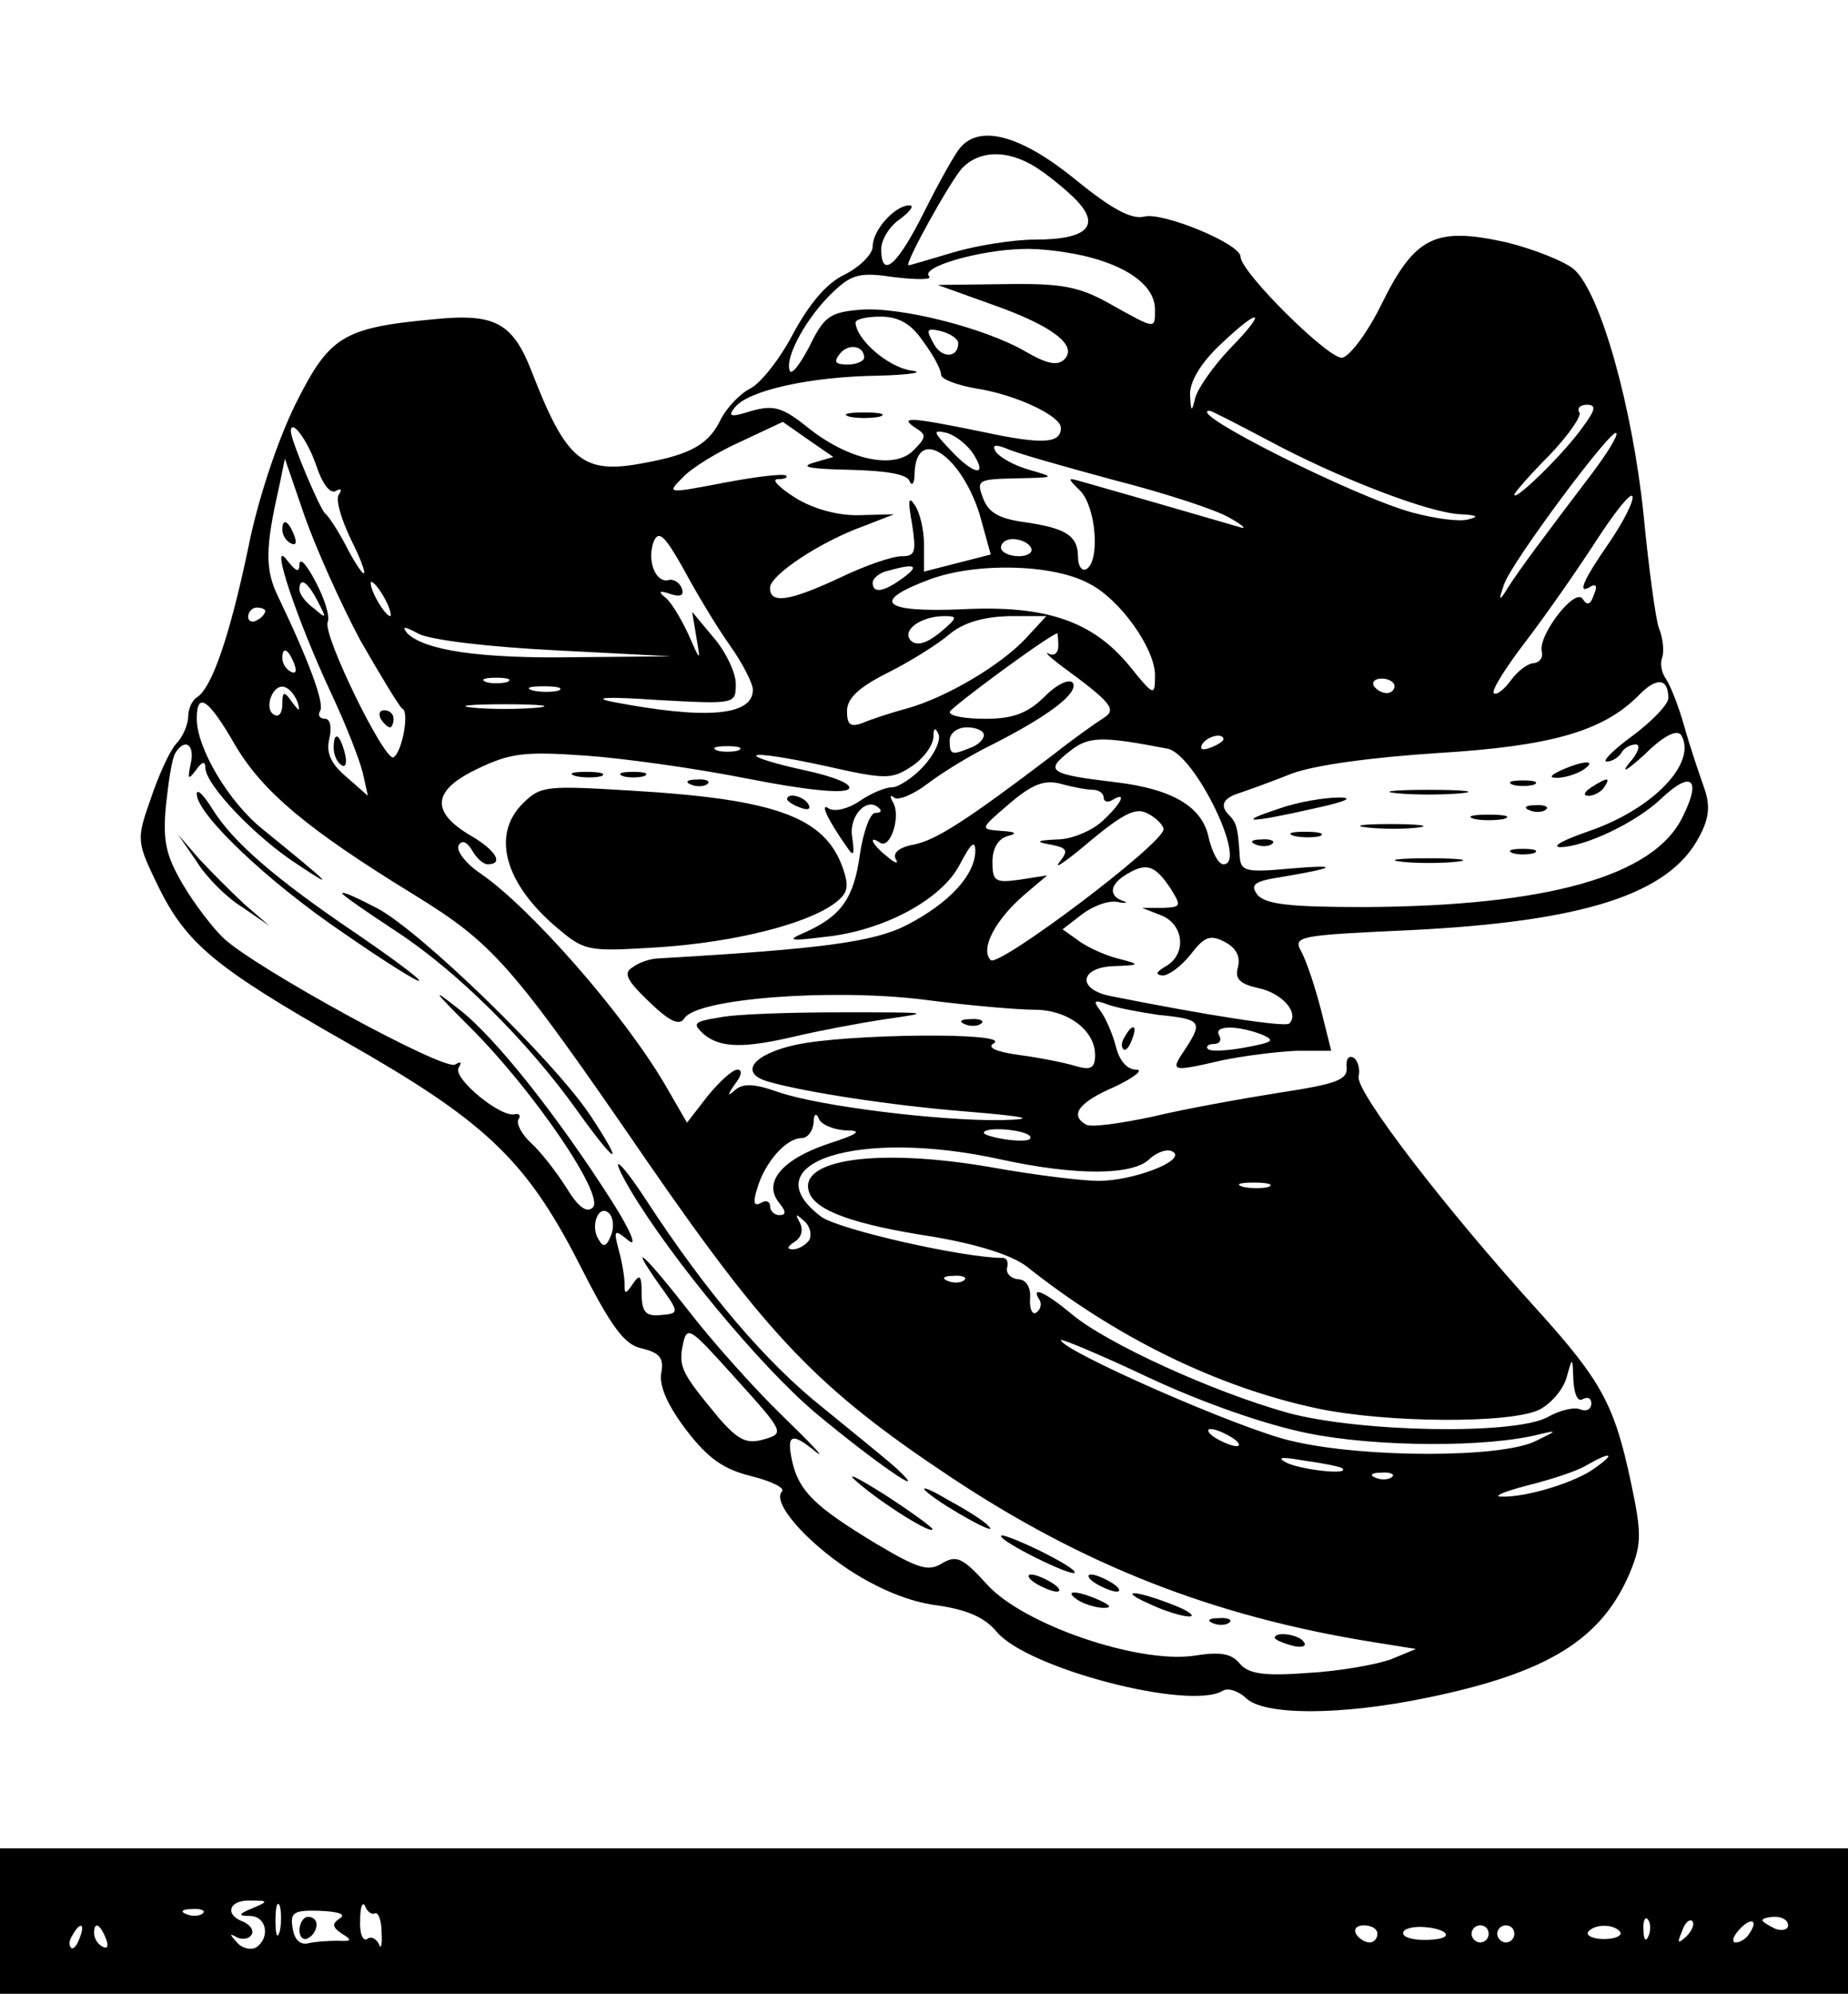<?xml version="1.0" standalone="no"?>
<!DOCTYPE svg PUBLIC "-//W3C//DTD SVG 20010904//EN"
 "http://www.w3.org/TR/2001/REC-SVG-20010904/DTD/svg10.dtd">
<svg version="1.0" xmlns="http://www.w3.org/2000/svg"
 width="216pt" height="233pt" viewBox="0 0 216 233"
 preserveAspectRatio="xMidYMid meet">

<g transform="translate(0,233) scale(0.1,-0.1)"
fill="#000000" stroke="none">
<path d="M1122 2157 c-6 -7 -25 -41 -42 -75 -31 -62 -50 -79 -50 -43 0 11 10
27 22 35 12 9 17 16 11 16 -17 0 -43 -29 -43 -48 0 -9 -15 -24 -33 -33 -21
-10 -41 -34 -60 -69 -15 -29 -38 -58 -50 -64 -12 -6 -27 -22 -34 -35 -14 -30
-35 -42 -90 -52 -72 -14 -91 2 -132 108 -22 56 -43 67 -113 60 -108 -10 -123
-20 -163 -100 -21 -43 -44 -112 -55 -168 -21 -100 -42 -163 -60 -174 -5 -3
-10 -13 -10 -22 0 -9 -6 -24 -14 -32 -8 -9 -21 -38 -30 -65 -17 -48 -16 -50 9
-102 33 -67 67 -95 218 -181 162 -92 211 -137 273 -258 39 -77 54 -97 75 -101
20 -5 25 -11 22 -28 -3 -15 7 -38 29 -67 26 -34 44 -46 76 -54 24 -6 40 -14
36 -18 -12 -12 26 -57 79 -92 34 -22 70 -37 102 -41 35 -5 56 -14 70 -31 36
-43 225 -92 264 -69 6 4 18 0 27 -8 20 -21 111 -21 212 0 141 29 204 68 237
146 14 34 14 46 1 107 -19 89 -34 117 -108 199 -109 120 -214 257 -210 274 2
9 -1 19 -6 22 -6 3 -9 -2 -8 -12 1 -14 -13 -19 -79 -29 -44 -7 -111 -19 -148
-28 -38 -8 -73 -13 -78 -9 -19 11 -8 26 34 44 23 11 34 20 25 20 -11 0 -20 11
-24 28 -4 15 -12 33 -18 41 -9 12 -7 13 9 7 11 -4 38 -9 59 -12 50 -5 52 -8
32 -39 -19 -28 -18 -28 43 -14 24 5 63 10 86 11 l41 0 -12 48 c-7 27 -17 57
-23 68 -10 18 -4 19 127 25 203 10 303 42 338 109 12 22 13 37 6 57 -5 14 -16
46 -23 71 -7 25 -17 50 -22 57 -5 7 -7 18 -4 25 2 7 1 22 -4 34 -4 11 -12 71
-18 133 -13 125 -50 258 -81 286 -10 9 -47 24 -80 32 -82 18 -106 7 -145 -72
-16 -33 -37 -61 -46 -63 -15 -3 -119 100 -119 118 0 15 -90 52 -112 47 -15 -4
-38 8 -82 44 -63 51 -111 64 -134 36z m81 -18 c12 -6 34 -23 49 -37 37 -34 22
-52 -42 -52 -26 0 -69 -7 -96 -15 -27 -8 -50 -15 -52 -15 -6 0 49 99 63 114
19 19 48 21 78 5z m72 -110 c48 -13 75 -35 75 -61 0 -23 1 -23 -51 6 -37 21
-57 25 -123 24 l-80 -1 64 -23 c71 -25 100 -48 84 -64 -8 -8 -21 -5 -45 9 -48
28 -148 53 -194 49 -35 -3 -42 -8 -59 -43 -11 -21 -21 -34 -23 -28 -6 16 21
64 51 92 22 21 32 23 72 17 26 -3 44 -3 40 1 -11 11 60 31 109 32 22 1 58 -4
80 -10z m-196 -98 c12 -16 21 -33 21 -39 0 -5 18 -12 41 -16 46 -7 99 -32 99
-46 0 -18 -20 -20 -90 -5 -83 17 -101 19 -80 5 13 -8 13 -11 -2 -26 -22 -23
-75 -12 -122 25 -31 25 -41 28 -67 21 -25 -8 -29 -7 -20 4 16 20 89 36 168 37
37 1 55 4 38 6 -27 4 -64 36 -65 56 0 4 13 7 29 7 21 0 36 -8 50 -29z m359 -8
c-20 -21 -38 -47 -41 -58 -4 -17 -5 -17 -6 3 -1 15 12 37 34 58 48 46 58 43
13 -3z m-318 6 c0 -18 -20 -18 -29 0 -9 16 -8 18 9 14 11 -3 20 -9 20 -14z
m-110 -17 c0 -4 -9 -8 -19 -8 -15 0 -17 3 -9 13 10 12 28 9 28 -5z m840 -81
c-20 -29 -80 -88 -80 -79 0 2 18 23 41 46 22 23 38 46 35 50 -3 5 1 9 9 9 11
0 10 -6 -5 -26z m-367 -16 c80 -43 188 -85 225 -86 19 -1 21 -3 8 -6 -10 -3
-39 1 -65 8 -67 18 -268 119 -237 119 2 0 33 -16 69 -35z m-533 -26 c-16 -5
-1 -7 42 -8 43 -1 68 -5 71 -13 3 -7 6 -3 6 9 2 56 54 22 76 -48 l13 -47 -39
-10 -39 -10 0 32 c0 17 -5 38 -11 46 -7 11 -8 5 -3 -22 5 -33 4 -38 -12 -38
-11 0 -43 -11 -72 -25 -60 -28 -82 -31 -82 -12 0 15 59 54 109 72 l36 14 -40
-1 c-24 -1 -54 7 -75 20 -19 12 -29 22 -21 22 8 0 12 2 10 4 -2 3 -35 -1 -72
-8 -68 -13 -68 -13 -49 6 10 11 41 30 68 42 l49 23 30 -21 29 -20 -24 -7z
m-580 -4 c7 -21 16 -32 22 -29 7 4 8 2 4 -4 -4 -6 3 -29 14 -52 11 -22 18 -40
15 -40 -2 0 -12 15 -21 33 -9 17 -20 34 -24 37 -6 5 -40 85 -40 96 0 16 20
-11 30 -41z m768 14 c17 -27 0 -24 -27 5 -21 22 -21 24 -4 20 10 -3 24 -14 31
-25z m723 -22 c-57 -75 -86 -114 -98 -133 -11 -18 -12 -17 -5 3 8 25 125 182
131 177 3 -2 -10 -23 -28 -47z m-559 -8 c59 -15 120 -35 135 -44 16 -9 21 -14
12 -11 -14 4 -89 26 -184 53 -18 5 -18 5 -2 -11 18 -19 23 -81 7 -91 -5 -3
-10 3 -10 14 0 25 -14 34 -64 41 -28 4 -41 11 -47 28 -8 21 -6 22 39 23 46 1
46 1 15 10 -18 5 -35 15 -39 21 -5 8 -1 9 12 4 10 -5 67 -21 126 -37z m-881
-187 c24 -42 46 -78 49 -80 9 -3 0 -51 -10 -57 -10 -6 -83 143 -77 158 3 7 -4
28 -14 47 -10 19 -18 29 -19 21 0 -11 -4 -9 -15 5 -20 26 11 -68 52 -156 17
-36 33 -77 37 -93 l6 -27 -25 22 c-19 16 -24 29 -20 45 3 13 1 23 -5 23 -6 0
-9 4 -6 9 6 8 -13 59 -50 136 -14 30 -14 55 2 125 l7 34 23 -67 c13 -37 42
-102 65 -145z m1460 114 c-32 -46 -38 -62 -21 -51 6 3 7 -1 3 -10 -4 -12 -8
-13 -13 -5 -9 14 -52 -42 -48 -61 2 -7 -2 -13 -9 -14 -7 0 -19 -9 -27 -20 -8
-11 -17 -18 -20 -15 -3 3 14 30 37 60 23 30 60 83 82 117 22 34 41 58 43 53 2
-5 -10 -29 -27 -54z m-1028 -120 c15 -21 27 -45 27 -52 0 -31 -56 -35 -165
-14 -24 5 -4 6 53 2 92 -5 92 -5 92 19 0 13 -12 38 -26 54 l-25 30 5 -30 c5
-29 5 -29 -10 5 -9 19 -21 39 -28 43 -7 6 -4 7 7 3 12 -4 17 -2 14 6 -2 7 -10
12 -16 10 -15 -3 -25 23 -17 45 6 14 13 7 35 -32 15 -28 39 -68 54 -89z m352
114 c3 -5 -3 -10 -14 -10 -12 0 -21 5 -21 10 0 6 6 10 14 10 8 0 18 -4 21 -10z
m-149 -35 c-23 -17 -36 -19 -36 -6 0 5 8 12 18 14 32 9 37 6 18 -8z m217 -7
c36 -18 77 -76 77 -107 0 -25 -1 -25 -30 11 -43 52 -97 71 -195 66 -94 -4
-108 9 -38 35 54 20 144 18 186 -5z m-902 -20 c11 -21 11 -22 -4 -9 -10 7 -17
17 -17 22 0 15 9 10 21 -13z m79 2 c6 -11 8 -20 6 -20 -3 0 -10 9 -16 20 -6
11 -8 20 -6 20 3 0 10 -9 16 -20z m-140 -14 c0 -3 -4 -8 -10 -11 -5 -3 -10 -1
-10 4 0 6 5 11 10 11 6 0 10 -2 10 -4z m789 -25 c-16 -13 -27 -16 -34 -10 -12
12 11 29 39 29 16 0 15 -2 -5 -19z m100 -7 c-30 -32 -93 -69 -139 -82 -19 -5
-43 -13 -52 -17 -14 -5 -18 -2 -18 14 0 15 14 28 48 45 26 13 58 33 72 45 17
14 40 20 69 21 l44 0 -24 -26z m-549 -14 l135 -7 -110 -1 c-114 -2 -179 8
-199 28 -7 9 -3 8 14 -1 15 -7 80 -15 160 -19z m587 5 c0 -8 -5 -12 -11 -9 -6
3 0 -3 13 -13 60 -44 67 -52 51 -62 -8 -5 -35 -24 -59 -43 -100 -76 -137 -100
-163 -105 -17 -3 -25 -10 -21 -17 4 -6 -1 -5 -10 3 -18 14 -23 26 -8 16 12 -7
24 31 15 47 -4 7 -4 10 1 6 4 -4 22 3 39 16 17 13 51 34 76 46 65 33 101 60
94 72 -4 5 -18 -1 -33 -16 -20 -20 -38 -26 -69 -26 -23 0 -42 3 -42 8 1 5 116
90 126 92 0 0 1 -7 1 -15z m-893 -21 c3 -8 2 -12 -4 -9 -6 3 -10 10 -10 16 0
14 7 11 14 -7z m249 -21 c-7 -2 -19 -2 -25 0 -7 3 -2 5 12 5 14 0 19 -2 13 -5z
m1037 -5 c0 -4 -4 -8 -9 -8 -6 0 -12 4 -15 8 -3 5 1 9 9 9 8 0 15 -4 15 -9z
m320 -14 c0 -7 -19 -27 -42 -44 -22 -16 -36 -30 -30 -30 6 0 14 5 17 10 3 6
11 10 17 10 6 0 3 -10 -8 -22 -10 -13 -2 -8 18 10 22 22 38 30 43 23 19 -32
-32 -86 -107 -112 -29 -10 -45 -18 -35 -19 29 0 90 29 119 57 35 33 47 23 25
-21 -33 -70 -159 -105 -373 -106 -85 0 -114 3 -124 14 -9 12 -5 16 27 21 66
11 70 15 11 10 -53 -5 -58 -3 -59 15 -2 33 -4 38 -11 46 -13 12 -9 21 10 27 9
3 37 13 62 23 27 10 94 19 171 24 131 8 192 25 234 67 21 22 35 21 35 -3z
m-1602 -5 c3 -11 2 -11 -7 1 -9 13 -11 12 -11 -3 0 -10 -4 -16 -10 -12 -12 7
-1 37 13 32 6 -2 12 -10 15 -18z m305 14 c-7 -2 -21 -2 -30 0 -10 3 -4 5 12 5
17 0 24 -2 18 -5z m-378 -64 c32 -54 84 -98 208 -174 94 -58 114 -80 274 -313
141 -204 199 -265 354 -368 155 -103 307 -163 494 -193 l50 -8 -29 -12 c-16
-6 -60 -14 -97 -16 -52 -4 -70 -1 -80 11 -10 12 -23 14 -54 9 -65 -9 -198 36
-241 83 -29 32 -36 35 -53 25 -16 -10 -28 -6 -77 23 -71 43 -90 61 -98 96 -7
32 -1 35 28 11 12 -9 -6 10 -40 43 -33 32 -82 87 -109 122 -49 63 -73 86 -36
33 26 -36 26 -36 1 -38 -15 -1 -20 4 -20 25 0 21 -2 24 -10 12 -9 -13 -10 -13
-10 0 0 8 -3 26 -7 40 -6 23 -5 24 12 10 10 -8 2 12 -19 45 -63 99 -137 193
-180 226 -33 26 -30 22 14 -22 74 -74 157 -196 143 -210 -7 -7 -17 0 -31 23
-12 19 -30 42 -41 52 -11 10 -18 23 -15 28 3 4 1 7 -4 6 -16 -5 -73 42 -66 54
4 7 3 8 -4 4 -13 -8 -232 112 -270 147 -13 12 -35 41 -48 63 -20 34 -24 51
-20 93 3 28 7 55 11 61 11 18 23 10 18 -12 -4 -19 -3 -20 6 -8 7 10 11 11 11
3 0 -20 59 -82 109 -114 45 -30 38 -23 -42 42 -40 32 -77 95 -77 129 0 33 14
23 45 -31z m353 44 c-21 -2 -55 -2 -75 0 -21 2 -4 4 37 4 41 0 58 -2 38 -4z
m451 -69 c-12 -13 -29 -24 -36 -24 -8 0 -25 -7 -38 -16 -13 -9 -29 -13 -36 -9
-11 8 -3 -11 21 -45 8 -12 9 -9 6 12 -4 25 18 48 32 33 3 -3 1 -5 -5 -5 -6 0
-14 -22 -18 -49 -7 -51 -22 -72 -65 -91 -21 -9 -17 -10 23 -5 70 7 138 44 159
85 13 25 18 29 18 15 -1 -28 -30 -60 -80 -86 -39 -20 -100 -28 -290 -39 -8 0
-22 -4 -30 -10 -12 -7 -8 -15 19 -41 24 -23 35 -28 41 -19 14 23 170 35 278
22 53 -7 112 -12 131 -12 39 0 71 -24 71 -53 0 -15 -5 -18 -22 -13 -13 4 -43
10 -66 13 -29 4 -39 9 -30 14 19 13 -172 11 -232 -2 -50 -11 -67 -33 -32 -43
41 -12 144 -28 232 -35 73 -6 82 -9 40 -10 -71 -1 -212 16 -261 33 -28 10 -41
10 -50 2 -9 -8 -9 -6 0 7 8 10 9 17 3 17 -6 0 -21 -14 -35 -31 l-24 -31 -26
45 c-49 83 -156 205 -215 246 -18 12 -29 27 -26 33 4 7 10 4 16 -6 5 -9 13
-16 18 -16 19 0 10 16 -19 33 -48 28 -46 53 6 78 39 19 56 21 127 16 44 -3
130 -15 190 -27 66 -13 112 -18 118 -12 5 5 -15 14 -52 22 -33 7 -58 15 -56
17 2 3 39 -3 80 -12 71 -16 78 -16 101 -1 14 9 25 24 26 34 0 11 2 13 6 4 3
-7 -5 -24 -18 -38z m71 37 c0 -5 -7 -12 -16 -15 -22 -9 -24 -8 -24 9 0 8 9 15
20 15 11 0 20 -4 20 -9z m215 -16 c32 -7 94 -135 65 -135 -6 0 -13 14 -17 30
-7 37 -42 58 -110 66 -76 9 -82 13 -54 35 23 19 38 19 116 4z m65 11 c0 -2 -7
-7 -16 -10 -8 -3 -12 -2 -9 4 6 10 25 14 25 6z m-567 -13 c-7 -2 -19 -2 -25 0
-7 3 -2 5 12 5 14 0 19 -2 13 -5z m415 -46 c6 0 12 -4 12 -9 0 -5 5 -6 10 -3
18 11 11 -4 -12 -25 -12 -11 -36 -21 -52 -21 -25 -1 -26 -3 -8 -6 20 -4 21 -7
10 -21 -7 -9 9 2 36 25 40 33 54 40 68 32 10 -5 18 -14 18 -18 0 -17 -193
-162 -202 -153 -13 13 6 48 40 77 l26 22 -32 -5 c-29 -4 -32 -2 -32 21 0 16 7
27 18 30 12 3 9 5 -8 6 -25 2 -25 2 10 32 27 23 41 28 60 23 14 -4 31 -7 38
-7z m90 -115 c13 -21 13 -22 -9 -23 l-24 0 23 -9 c26 -11 29 -45 5 -59 -12 -7
-13 -10 -4 -11 7 0 22 11 33 25 16 21 23 23 40 14 13 -7 18 -17 15 -29 -4 -14
2 -20 25 -25 27 -6 47 -29 35 -41 -4 -5 -99 10 -209 32 -40 8 -36 34 5 35 29
1 30 2 7 8 -14 3 -35 12 -47 20 l-21 15 22 17 c13 10 31 17 42 15 10 -2 13 -1
7 1 -18 6 -16 20 5 32 22 13 32 10 50 -17z m107 -171 c16 -7 13 -9 -19 -15
-21 -4 -41 -5 -44 -2 -3 3 0 6 7 6 7 0 9 5 6 10 -7 12 21 12 50 1z m-487 -112
c21 0 16 -4 -21 -16 -53 -18 -76 -45 -56 -69 8 -10 8 -14 0 -14 -6 0 -11 5
-11 11 0 5 -5 7 -11 3 -8 -4 -9 1 -4 17 9 31 34 59 52 59 7 0 13 8 14 18 0 10
3 12 6 5 2 -7 17 -13 31 -14z m216 -7 c3 -5 -8 -6 -25 -4 -16 2 -29 6 -29 8 0
8 49 4 54 -4z m-34 -27 c87 -19 155 -19 174 1 9 8 21 12 27 8 16 -10 -46 -34
-87 -34 -19 0 -76 7 -126 16 -133 23 -227 9 -212 -30 8 -21 52 -37 143 -51 54
-9 94 -22 111 -35 103 -82 222 -141 340 -166 81 -17 227 -18 260 -1 13 7 27
23 31 37 7 25 7 25 8 -3 1 -16 5 -26 11 -22 6 3 10 1 10 -5 0 -7 -6 -10 -13
-7 -7 3 -24 -1 -38 -9 -38 -21 -219 -18 -304 5 -89 25 -211 81 -252 115 -31
26 -49 34 -38 17 3 -5 1 -12 -4 -15 -4 -3 -8 4 -7 17 1 13 -5 22 -14 22 -8 1
-14 6 -13 13 2 7 0 12 -5 12 -46 0 -191 33 -212 48 -84 63 43 104 210 67z
m313 -32 c-7 -2 -21 -2 -30 0 -10 3 -4 5 12 5 17 0 24 -2 18 -5z m-769 -57
c-5 -13 -9 -14 -14 -5 -11 16 0 43 12 31 5 -5 6 -17 2 -26z m232 -5 c-4 -6
-13 -11 -19 -11 -8 0 -7 3 2 9 8 5 10 14 6 22 -6 11 -5 11 5 2 7 -6 9 -16 6
-22z m181 -47 c-3 -3 -12 -4 -19 -1 -8 3 -5 6 6 6 11 1 17 -2 13 -5z m-234
-186 c-20 -6 -30 -1 -52 24 -44 53 -48 60 -43 86 5 24 8 21 62 -39 57 -63 57
-64 33 -71z m636 7 c79 -16 209 -17 271 -1 21 5 20 4 -5 -8 -40 -20 -201 -20
-285 0 -59 13 -270 106 -270 118 0 2 46 -17 103 -44 62 -29 136 -55 186 -65z
m-89 -5 c8 -5 11 -10 5 -10 -5 0 -17 5 -25 10 -8 5 -10 10 -5 10 6 0 17 -5 25
-10z m129 -36 c9 -8 -45 -2 -64 6 -14 7 -8 8 20 3 22 -3 42 -7 44 -9z m296 1
c-22 -17 -81 -35 -110 -34 -11 0 3 6 30 13 28 7 59 17 70 24 28 16 34 14 10
-3z m-238 -11 c-3 -3 -12 -4 -19 -1 -8 3 -5 6 6 6 11 1 17 -2 13 -5z"/>
<path d="M993 1843 c9 -2 25 -2 35 0 9 3 1 5 -18 5 -19 0 -27 -2 -17 -5z"/>
<path d="M330 1711 c0 -6 4 -13 10 -16 6 -3 7 1 4 9 -7 18 -14 21 -14 7z"/>
<path d="M445 1490 c3 -5 8 -10 11 -10 2 0 4 5 4 10 0 6 -5 10 -11 10 -5 0 -7
-4 -4 -10z"/>
<path d="M390 1456 c0 -8 4 -17 9 -20 5 -4 7 3 4 14 -6 23 -13 26 -13 6z"/>
<path d="M1825 1430 c-13 -6 -15 -9 -5 -9 8 0 22 4 30 9 18 12 2 12 -25 0z"/>
<path d="M1768 1413 c6 -2 18 -2 25 0 6 3 1 5 -13 5 -14 0 -19 -2 -12 -5z"/>
<path d="M1860 1410 c-9 -6 -10 -10 -3 -10 6 0 15 5 18 10 8 12 4 12 -15 0z"/>
<path d="M1633 1403 c20 -2 54 -2 75 0 20 2 3 4 -38 4 -41 0 -58 -2 -37 -4z"/>
<path d="M1495 1385 c-52 -17 -35 -17 40 0 37 8 49 13 30 13 -16 0 -48 -5 -70
-13z"/>
<path d="M1788 1383 c7 -3 16 -2 19 1 4 3 -2 6 -13 5 -11 0 -14 -3 -6 -6z"/>
<path d="M1723 1373 c9 -2 25 -2 35 0 9 3 1 5 -18 5 -19 0 -27 -2 -17 -5z"/>
<path d="M1598 1363 c18 -2 45 -2 60 0 15 2 0 4 -33 4 -33 0 -45 -2 -27 -4z"/>
<path d="M1513 1353 c9 -2 23 -2 30 0 6 3 -1 5 -18 5 -16 0 -22 -2 -12 -5z"/>
<path d="M1468 1343 c7 -3 16 -2 19 1 4 3 -2 6 -13 5 -11 0 -14 -3 -6 -6z"/>
<path d="M1768 1333 c6 -2 18 -2 25 0 6 3 1 5 -13 5 -14 0 -19 -2 -12 -5z"/>
<path d="M1638 1323 c17 -2 47 -2 65 0 17 2 3 4 -33 4 -36 0 -50 -2 -32 -4z"/>
<path d="M230 1402 c0 -23 81 -101 171 -162 49 -34 89 -59 89 -56 0 3 -34 28
-75 56 -93 63 -143 106 -167 145 -10 16 -18 24 -18 17z"/>
<path d="M230 1323 c11 -18 35 -42 53 -53 l32 -22 -29 25 c-15 14 -39 38 -53
53 l-25 29 22 -32z"/>
<path d="M400 1286 c0 -2 29 -22 64 -45 70 -46 152 -127 210 -208 47 -66 58
-70 15 -5 -45 66 -196 212 -247 240 -23 12 -42 21 -42 18z"/>
<path d="M737 939 c47 -79 151 -205 216 -260 67 -56 136 -104 97 -67 -8 8 -48
40 -87 72 -67 53 -137 135 -208 244 -32 49 -45 57 -18 11z"/>
<path d="M1002 598 c30 -26 88 -62 88 -55 0 2 -26 21 -57 41 -32 20 -46 27
-31 14z"/>
<path d="M1085 585 c22 -18 86 -53 70 -38 -5 6 -28 20 -50 32 -22 13 -31 15
-20 6z"/>
<path d="M1170 535 c0 -7 81 -47 86 -43 2 3 -17 14 -41 26 -25 12 -45 20 -45
17z"/>
<path d="M1210 480 c8 -5 20 -10 25 -10 6 0 3 5 -5 10 -8 5 -19 10 -25 10 -5
0 -3 -5 5 -10z"/>
<path d="M1280 480 c8 -5 20 -10 25 -10 6 0 3 5 -5 10 -8 5 -19 10 -25 10 -5
0 -3 -5 5 -10z"/>
<path d="M1260 460 c8 -5 22 -9 30 -9 10 0 8 3 -5 9 -27 12 -43 12 -25 0z"/>
<path d="M1345 455 c17 -8 37 -14 45 -14 8 0 -1 7 -20 14 -46 18 -64 17 -25 0z"/>
<path d="M1418 433 c7 -3 16 -2 19 1 4 3 -2 6 -13 5 -11 0 -14 -3 -6 -6z"/>
<path d="M1490 416 c0 -2 9 -6 20 -9 11 -3 18 -1 14 4 -5 9 -34 13 -34 5z"/>
<path d="M673 1423 c9 -2 23 -2 30 0 6 3 -1 5 -18 5 -16 0 -22 -2 -12 -5z"/>
<path d="M728 1423 c6 -2 18 -2 25 0 6 3 1 5 -13 5 -14 0 -19 -2 -12 -5z"/>
<path d="M808 1413 c7 -3 16 -2 19 1 4 3 -2 6 -13 5 -11 0 -14 -3 -6 -6z"/>
<path d="M611 1391 c-37 -37 -21 -94 41 -146 32 -27 36 -27 118 -22 89 6 172
27 205 51 16 12 18 19 10 42 -21 59 -78 80 -246 90 -100 6 -107 6 -128 -15z"/>
<path d="M920 1396 c0 -2 7 -7 16 -10 8 -3 12 -2 9 4 -6 10 -25 14 -25 6z"/>
<path d="M841 1141 c-31 -5 -32 -7 -18 -20 20 -16 47 -16 107 -2 25 6 72 15
105 20 56 8 53 8 -50 8 -60 0 -125 -2 -144 -6z"/>
<path d="M1128 1133 c7 -3 16 -2 19 1 4 3 -2 6 -13 5 -11 0 -14 -3 -6 -6z"/>
<path d="M1315 1119 c-4 -6 -5 -12 -2 -15 2 -3 7 2 10 11 7 17 1 20 -8 4z"/>
<path d="M0 85 l0 -85 1080 0 1080 0 0 85 0 85 -1080 0 -1080 0 0 -85z m295
15 c-17 -7 -17 -9 -2 -9 19 -1 23 -26 6 -37 -6 -3 -16 -1 -22 6 -9 10 -9 11 0
6 6 -3 14 -2 17 3 3 5 -1 11 -9 15 -23 8 -18 26 8 25 21 0 21 -1 2 -9z m32
-27 c-3 -10 -5 -4 -5 12 0 17 2 24 5 18 2 -7 2 -21 0 -30z m111 21 c4 2 8 -8
8 -22 1 -15 -1 -21 -3 -14 -3 6 -9 10 -14 6 -5 -3 -9 7 -8 23 0 15 3 22 6 15
2 -6 8 -10 11 -8z m-201 0 c-3 -3 -12 -4 -19 -1 -8 3 -5 6 6 6 11 1 17 -2 13
-5z m160 -6 c-9 -6 -9 -10 3 -18 12 -7 11 -9 -5 -8 -11 0 -27 -1 -35 -3 -9 -2
-16 4 -18 18 -3 18 1 21 32 20 22 -1 31 -4 23 -9z m1530 -20 c-3 -8 -6 -5 -6
6 -1 11 2 17 5 13 3 -3 4 -12 1 -19z m44 -1 c-10 -9 -11 -8 -5 6 3 10 9 15 12
12 3 -3 0 -11 -7 -18z m74 4 c-3 -6 -11 -11 -16 -11 -5 0 -4 6 3 14 14 16 24
13 13 -3z m45 9 c0 -5 -7 -7 -15 -4 -8 4 -15 8 -15 10 0 2 7 4 15 4 8 0 15 -4
15 -10z m-1997 -15 c-3 -9 -8 -14 -10 -11 -3 3 -2 9 2 15 9 16 15 13 8 -4z
m31 -1 c3 -8 2 -12 -4 -9 -6 3 -10 10 -10 16 0 14 7 11 14 -7z m1486 6 c0 -5
-4 -10 -9 -10 -6 0 -13 5 -16 10 -3 6 1 10 9 10 9 0 16 -4 16 -10z m80 -1 c0
-4 -11 -6 -25 -6 -14 0 -25 3 -25 8 0 5 11 8 25 7 14 -1 25 -5 25 -9z m50 1
c0 -5 -4 -10 -10 -10 -5 0 -10 5 -10 10 0 6 5 10 10 10 6 0 10 -4 10 -10z m30
0 c0 -5 -4 -10 -10 -10 -5 0 -10 5 -10 10 0 6 5 10 10 10 6 0 10 -4 10 -10z
m124 2 c2 -4 -6 -8 -19 -8 -13 0 -21 4 -19 8 7 10 31 10 38 0z"/>
<path d="M350 74 c0 -8 5 -12 10 -9 6 3 10 10 10 16 0 5 -4 9 -10 9 -5 0 -10
-7 -10 -16z"/>
</g>
</svg>
